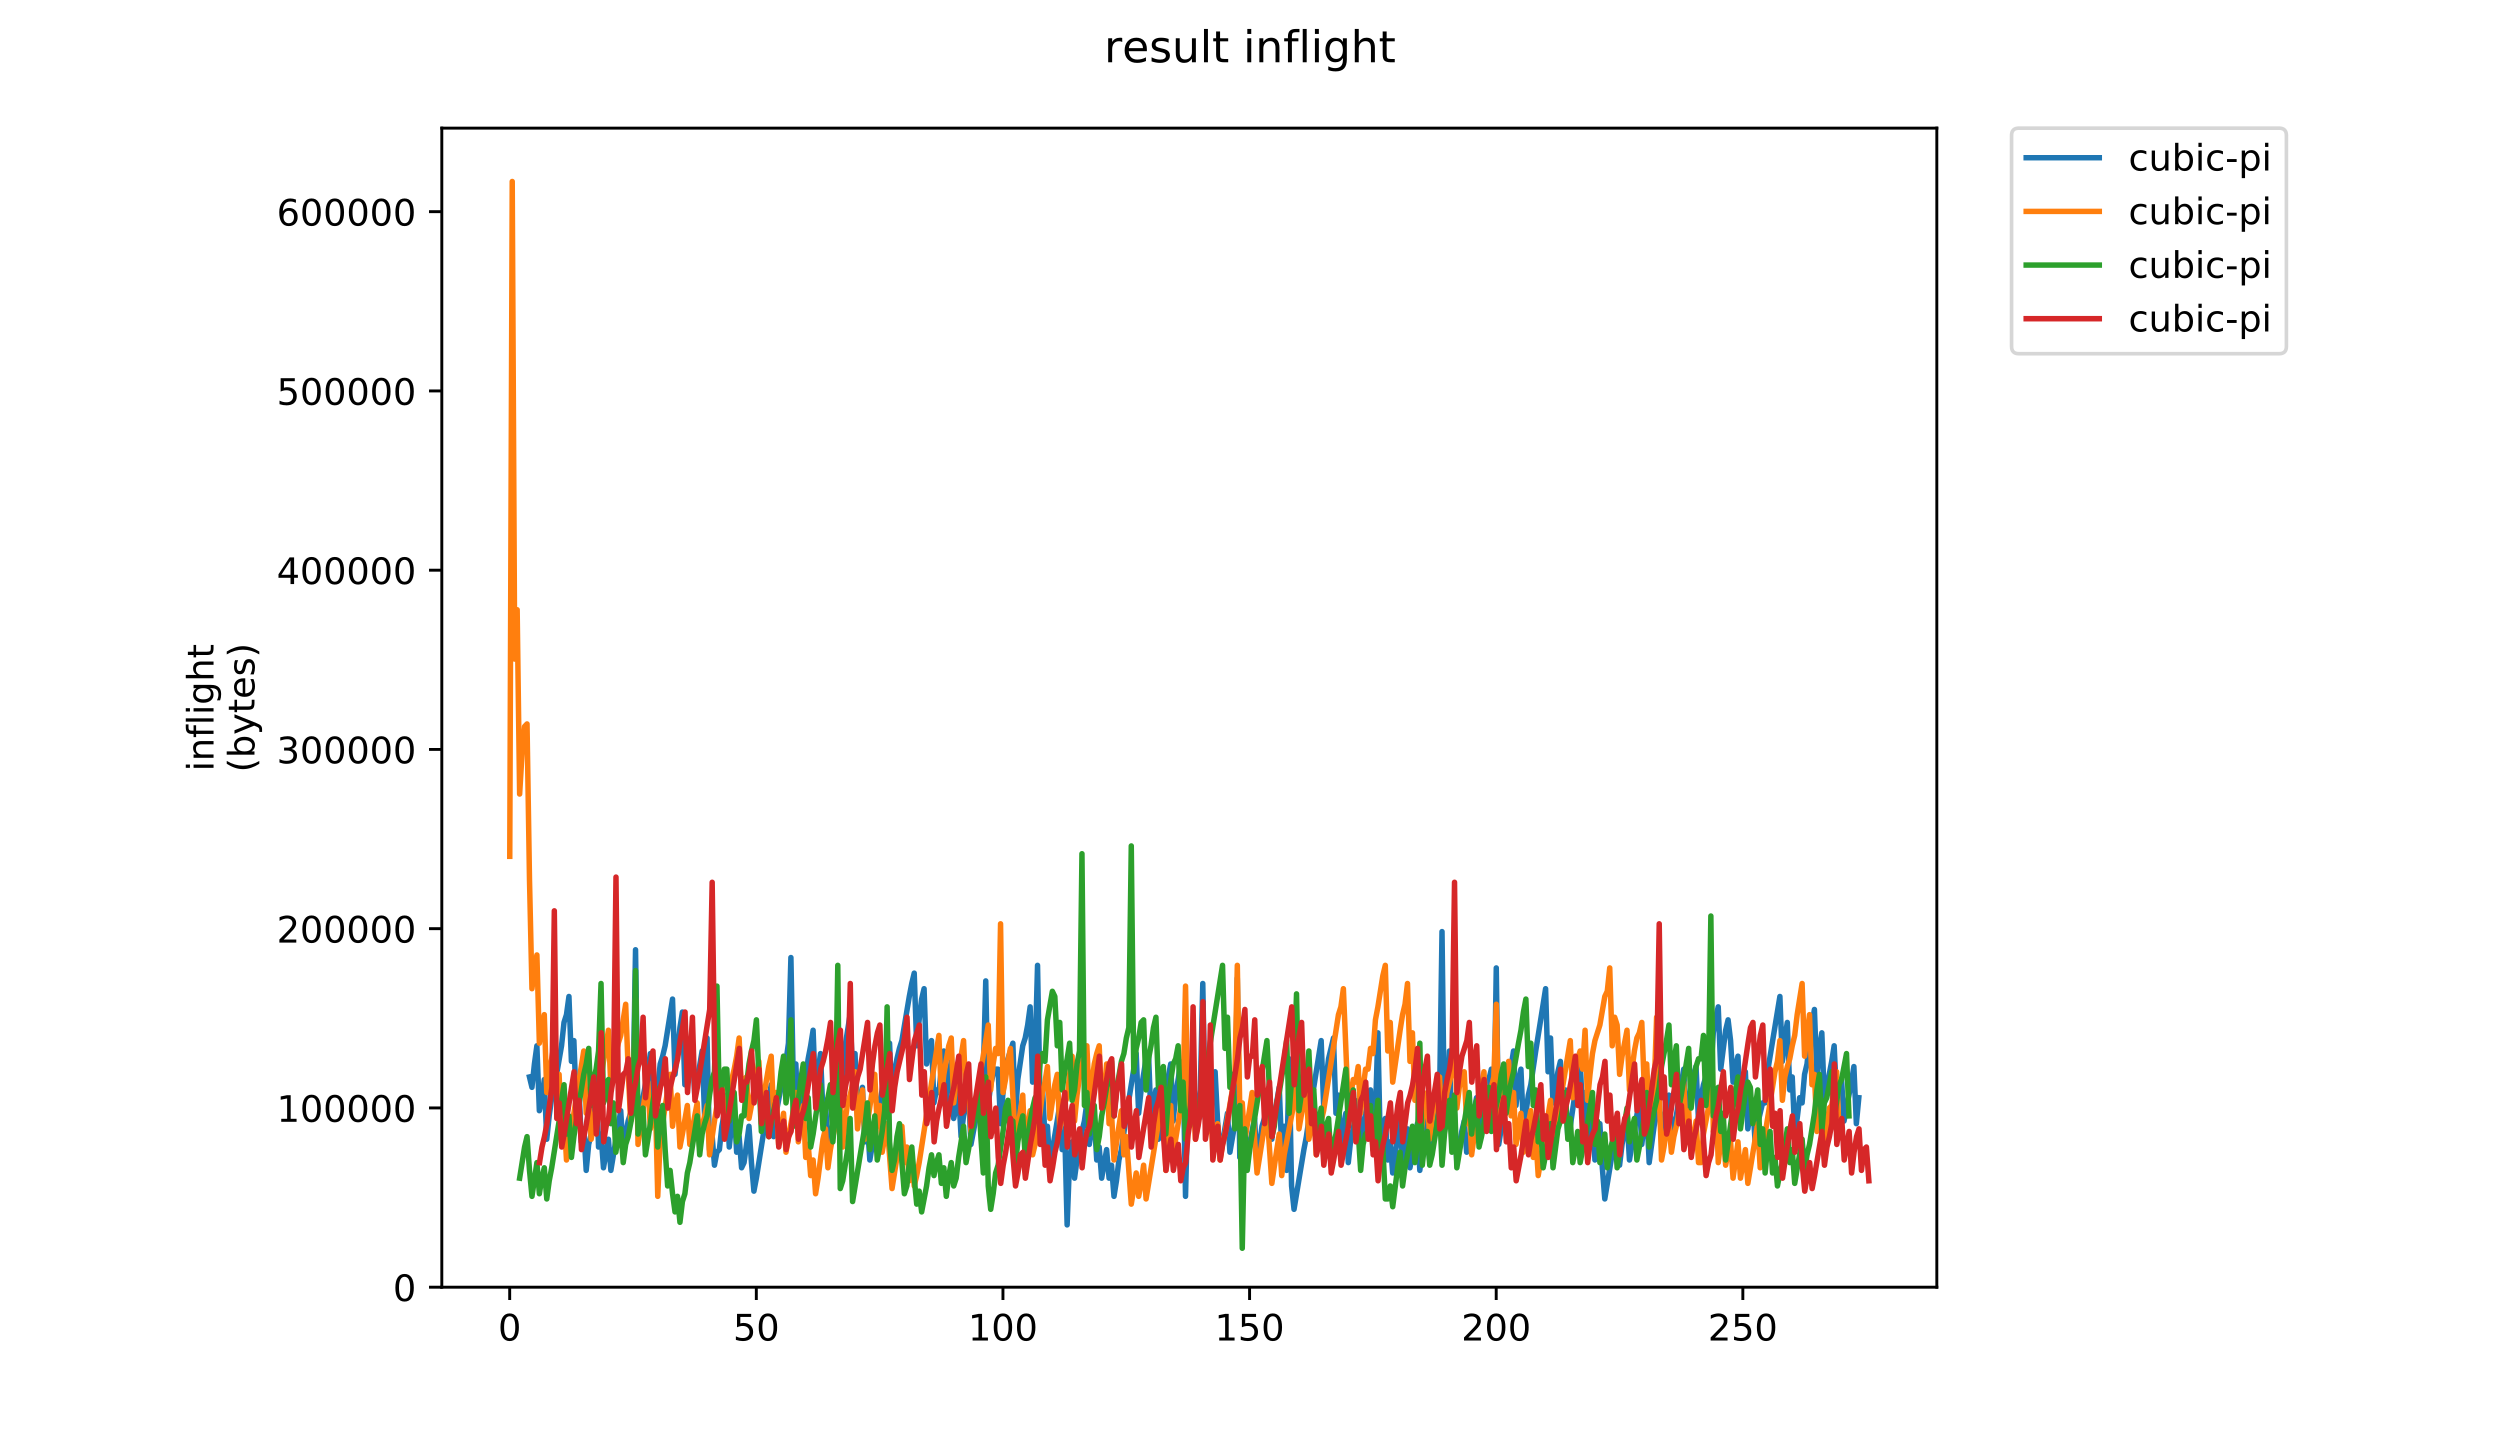 <?xml version="1.0" encoding="utf-8" standalone="no"?>
<!DOCTYPE svg PUBLIC "-//W3C//DTD SVG 1.1//EN"
  "http://www.w3.org/Graphics/SVG/1.1/DTD/svg11.dtd">
<!-- Created with matplotlib (https://matplotlib.org/) -->
<svg height="396pt" version="1.1" viewBox="0 0 684 396" width="684pt" xmlns="http://www.w3.org/2000/svg" xmlns:xlink="http://www.w3.org/1999/xlink">
 <defs>
  <style type="text/css">
*{stroke-linecap:butt;stroke-linejoin:round;}
  </style>
 </defs>
 <g id="figure_1">
  <g id="patch_1">
   <path d="M 0 396 
L 684 396 
L 684 0 
L 0 0 
z
" style="fill:#ffffff;"/>
  </g>
  <g id="axes_1">
   <g id="patch_2">
    <path d="M 120.879 352.174 
L 529.913 352.174 
L 529.913 35.062 
L 120.879 35.062 
z
" style="fill:#ffffff;"/>
   </g>
   <g id="matplotlib.axis_1">
    <g id="xtick_1">
     <g id="line2d_1">
      <defs>
       <path d="M 0 0 
L 0 3.5 
" id="m0c45001ffa" style="stroke:#000000;stroke-width:0.8;"/>
      </defs>
      <g>
       <use style="stroke:#000000;stroke-width:0.8;" x="139.451" xlink:href="#m0c45001ffa" y="352.174"/>
      </g>
     </g>
     <g id="text_1">
      <!-- 0 -->
      <defs>
       <path d="M 31.781 66.406 
Q 24.172 66.406 20.328 58.906 
Q 16.5 51.422 16.5 36.375 
Q 16.5 21.391 20.328 13.891 
Q 24.172 6.391 31.781 6.391 
Q 39.453 6.391 43.281 13.891 
Q 47.125 21.391 47.125 36.375 
Q 47.125 51.422 43.281 58.906 
Q 39.453 66.406 31.781 66.406 
z
M 31.781 74.219 
Q 44.047 74.219 50.516 64.516 
Q 56.984 54.828 56.984 36.375 
Q 56.984 17.969 50.516 8.266 
Q 44.047 -1.422 31.781 -1.422 
Q 19.531 -1.422 13.062 8.266 
Q 6.594 17.969 6.594 36.375 
Q 6.594 54.828 13.062 64.516 
Q 19.531 74.219 31.781 74.219 
z
" id="DejaVuSans-48"/>
      </defs>
      <g transform="translate(136.27 366.773)scale(0.1 -0.1)">
       <use xlink:href="#DejaVuSans-48"/>
      </g>
     </g>
    </g>
    <g id="xtick_2">
     <g id="line2d_2">
      <g>
       <use style="stroke:#000000;stroke-width:0.8;" x="206.929" xlink:href="#m0c45001ffa" y="352.174"/>
      </g>
     </g>
     <g id="text_2">
      <!-- 50 -->
      <defs>
       <path d="M 10.797 72.906 
L 49.516 72.906 
L 49.516 64.594 
L 19.828 64.594 
L 19.828 46.734 
Q 21.969 47.469 24.109 47.828 
Q 26.266 48.188 28.422 48.188 
Q 40.625 48.188 47.75 41.5 
Q 54.891 34.812 54.891 23.391 
Q 54.891 11.625 47.562 5.094 
Q 40.234 -1.422 26.906 -1.422 
Q 22.312 -1.422 17.547 -0.641 
Q 12.797 0.141 7.719 1.703 
L 7.719 11.625 
Q 12.109 9.234 16.797 8.062 
Q 21.484 6.891 26.703 6.891 
Q 35.156 6.891 40.078 11.328 
Q 45.016 15.766 45.016 23.391 
Q 45.016 31 40.078 35.438 
Q 35.156 39.891 26.703 39.891 
Q 22.75 39.891 18.812 39.016 
Q 14.891 38.141 10.797 36.281 
z
" id="DejaVuSans-53"/>
      </defs>
      <g transform="translate(200.566 366.773)scale(0.1 -0.1)">
       <use xlink:href="#DejaVuSans-53"/>
       <use x="63.623" xlink:href="#DejaVuSans-48"/>
      </g>
     </g>
    </g>
    <g id="xtick_3">
     <g id="line2d_3">
      <g>
       <use style="stroke:#000000;stroke-width:0.8;" x="274.407" xlink:href="#m0c45001ffa" y="352.174"/>
      </g>
     </g>
     <g id="text_3">
      <!-- 100 -->
      <defs>
       <path d="M 12.406 8.297 
L 28.516 8.297 
L 28.516 63.922 
L 10.984 60.406 
L 10.984 69.391 
L 28.422 72.906 
L 38.281 72.906 
L 38.281 8.297 
L 54.391 8.297 
L 54.391 0 
L 12.406 0 
z
" id="DejaVuSans-49"/>
      </defs>
      <g transform="translate(264.863 366.773)scale(0.1 -0.1)">
       <use xlink:href="#DejaVuSans-49"/>
       <use x="63.623" xlink:href="#DejaVuSans-48"/>
       <use x="127.246" xlink:href="#DejaVuSans-48"/>
      </g>
     </g>
    </g>
    <g id="xtick_4">
     <g id="line2d_4">
      <g>
       <use style="stroke:#000000;stroke-width:0.8;" x="341.885" xlink:href="#m0c45001ffa" y="352.174"/>
      </g>
     </g>
     <g id="text_4">
      <!-- 150 -->
      <g transform="translate(332.341 366.773)scale(0.1 -0.1)">
       <use xlink:href="#DejaVuSans-49"/>
       <use x="63.623" xlink:href="#DejaVuSans-53"/>
       <use x="127.246" xlink:href="#DejaVuSans-48"/>
      </g>
     </g>
    </g>
    <g id="xtick_5">
     <g id="line2d_5">
      <g>
       <use style="stroke:#000000;stroke-width:0.8;" x="409.363" xlink:href="#m0c45001ffa" y="352.174"/>
      </g>
     </g>
     <g id="text_5">
      <!-- 200 -->
      <defs>
       <path d="M 19.188 8.297 
L 53.609 8.297 
L 53.609 0 
L 7.328 0 
L 7.328 8.297 
Q 12.938 14.109 22.625 23.891 
Q 32.328 33.688 34.812 36.531 
Q 39.547 41.844 41.422 45.531 
Q 43.312 49.219 43.312 52.781 
Q 43.312 58.594 39.234 62.25 
Q 35.156 65.922 28.609 65.922 
Q 23.969 65.922 18.812 64.312 
Q 13.672 62.703 7.812 59.422 
L 7.812 69.391 
Q 13.766 71.781 18.938 73 
Q 24.125 74.219 28.422 74.219 
Q 39.75 74.219 46.484 68.547 
Q 53.219 62.891 53.219 53.422 
Q 53.219 48.922 51.531 44.891 
Q 49.859 40.875 45.406 35.406 
Q 44.188 33.984 37.641 27.219 
Q 31.109 20.453 19.188 8.297 
z
" id="DejaVuSans-50"/>
      </defs>
      <g transform="translate(399.819 366.773)scale(0.1 -0.1)">
       <use xlink:href="#DejaVuSans-50"/>
       <use x="63.623" xlink:href="#DejaVuSans-48"/>
       <use x="127.246" xlink:href="#DejaVuSans-48"/>
      </g>
     </g>
    </g>
    <g id="xtick_6">
     <g id="line2d_6">
      <g>
       <use style="stroke:#000000;stroke-width:0.8;" x="476.841" xlink:href="#m0c45001ffa" y="352.174"/>
      </g>
     </g>
     <g id="text_6">
      <!-- 250 -->
      <g transform="translate(467.297 366.773)scale(0.1 -0.1)">
       <use xlink:href="#DejaVuSans-50"/>
       <use x="63.623" xlink:href="#DejaVuSans-53"/>
       <use x="127.246" xlink:href="#DejaVuSans-48"/>
      </g>
     </g>
    </g>
   </g>
   <g id="matplotlib.axis_2">
    <g id="ytick_1">
     <g id="line2d_7">
      <defs>
       <path d="M 0 0 
L -3.5 0 
" id="m9424a1db78" style="stroke:#000000;stroke-width:0.8;"/>
      </defs>
      <g>
       <use style="stroke:#000000;stroke-width:0.8;" x="120.879" xlink:href="#m9424a1db78" y="352.174"/>
      </g>
     </g>
     <g id="text_7">
      <!-- 0 -->
      <g transform="translate(107.516 355.973)scale(0.1 -0.1)">
       <use xlink:href="#DejaVuSans-48"/>
      </g>
     </g>
    </g>
    <g id="ytick_2">
     <g id="line2d_8">
      <g>
       <use style="stroke:#000000;stroke-width:0.8;" x="120.879" xlink:href="#m9424a1db78" y="303.132"/>
      </g>
     </g>
     <g id="text_8">
      <!-- 100000 -->
      <g transform="translate(75.704 306.931)scale(0.1 -0.1)">
       <use xlink:href="#DejaVuSans-49"/>
       <use x="63.623" xlink:href="#DejaVuSans-48"/>
       <use x="127.246" xlink:href="#DejaVuSans-48"/>
       <use x="190.869" xlink:href="#DejaVuSans-48"/>
       <use x="254.492" xlink:href="#DejaVuSans-48"/>
       <use x="318.115" xlink:href="#DejaVuSans-48"/>
      </g>
     </g>
    </g>
    <g id="ytick_3">
     <g id="line2d_9">
      <g>
       <use style="stroke:#000000;stroke-width:0.8;" x="120.879" xlink:href="#m9424a1db78" y="254.089"/>
      </g>
     </g>
     <g id="text_9">
      <!-- 200000 -->
      <g transform="translate(75.704 257.888)scale(0.1 -0.1)">
       <use xlink:href="#DejaVuSans-50"/>
       <use x="63.623" xlink:href="#DejaVuSans-48"/>
       <use x="127.246" xlink:href="#DejaVuSans-48"/>
       <use x="190.869" xlink:href="#DejaVuSans-48"/>
       <use x="254.492" xlink:href="#DejaVuSans-48"/>
       <use x="318.115" xlink:href="#DejaVuSans-48"/>
      </g>
     </g>
    </g>
    <g id="ytick_4">
     <g id="line2d_10">
      <g>
       <use style="stroke:#000000;stroke-width:0.8;" x="120.879" xlink:href="#m9424a1db78" y="205.046"/>
      </g>
     </g>
     <g id="text_10">
      <!-- 300000 -->
      <defs>
       <path d="M 40.578 39.312 
Q 47.656 37.797 51.625 33 
Q 55.609 28.219 55.609 21.188 
Q 55.609 10.406 48.188 4.484 
Q 40.766 -1.422 27.094 -1.422 
Q 22.516 -1.422 17.656 -0.516 
Q 12.797 0.391 7.625 2.203 
L 7.625 11.719 
Q 11.719 9.328 16.594 8.109 
Q 21.484 6.891 26.812 6.891 
Q 36.078 6.891 40.938 10.547 
Q 45.797 14.203 45.797 21.188 
Q 45.797 27.641 41.281 31.266 
Q 36.766 34.906 28.719 34.906 
L 20.219 34.906 
L 20.219 43.016 
L 29.109 43.016 
Q 36.375 43.016 40.234 45.922 
Q 44.094 48.828 44.094 54.297 
Q 44.094 59.906 40.109 62.906 
Q 36.141 65.922 28.719 65.922 
Q 24.656 65.922 20.016 65.031 
Q 15.375 64.156 9.812 62.312 
L 9.812 71.094 
Q 15.438 72.656 20.344 73.438 
Q 25.25 74.219 29.594 74.219 
Q 40.828 74.219 47.359 69.109 
Q 53.906 64.016 53.906 55.328 
Q 53.906 49.266 50.438 45.094 
Q 46.969 40.922 40.578 39.312 
z
" id="DejaVuSans-51"/>
      </defs>
      <g transform="translate(75.704 208.846)scale(0.1 -0.1)">
       <use xlink:href="#DejaVuSans-51"/>
       <use x="63.623" xlink:href="#DejaVuSans-48"/>
       <use x="127.246" xlink:href="#DejaVuSans-48"/>
       <use x="190.869" xlink:href="#DejaVuSans-48"/>
       <use x="254.492" xlink:href="#DejaVuSans-48"/>
       <use x="318.115" xlink:href="#DejaVuSans-48"/>
      </g>
     </g>
    </g>
    <g id="ytick_5">
     <g id="line2d_11">
      <g>
       <use style="stroke:#000000;stroke-width:0.8;" x="120.879" xlink:href="#m9424a1db78" y="156.004"/>
      </g>
     </g>
     <g id="text_11">
      <!-- 400000 -->
      <defs>
       <path d="M 37.797 64.312 
L 12.891 25.391 
L 37.797 25.391 
z
M 35.203 72.906 
L 47.609 72.906 
L 47.609 25.391 
L 58.016 25.391 
L 58.016 17.188 
L 47.609 17.188 
L 47.609 0 
L 37.797 0 
L 37.797 17.188 
L 4.891 17.188 
L 4.891 26.703 
z
" id="DejaVuSans-52"/>
      </defs>
      <g transform="translate(75.704 159.803)scale(0.1 -0.1)">
       <use xlink:href="#DejaVuSans-52"/>
       <use x="63.623" xlink:href="#DejaVuSans-48"/>
       <use x="127.246" xlink:href="#DejaVuSans-48"/>
       <use x="190.869" xlink:href="#DejaVuSans-48"/>
       <use x="254.492" xlink:href="#DejaVuSans-48"/>
       <use x="318.115" xlink:href="#DejaVuSans-48"/>
      </g>
     </g>
    </g>
    <g id="ytick_6">
     <g id="line2d_12">
      <g>
       <use style="stroke:#000000;stroke-width:0.8;" x="120.879" xlink:href="#m9424a1db78" y="106.961"/>
      </g>
     </g>
     <g id="text_12">
      <!-- 500000 -->
      <g transform="translate(75.704 110.76)scale(0.1 -0.1)">
       <use xlink:href="#DejaVuSans-53"/>
       <use x="63.623" xlink:href="#DejaVuSans-48"/>
       <use x="127.246" xlink:href="#DejaVuSans-48"/>
       <use x="190.869" xlink:href="#DejaVuSans-48"/>
       <use x="254.492" xlink:href="#DejaVuSans-48"/>
       <use x="318.115" xlink:href="#DejaVuSans-48"/>
      </g>
     </g>
    </g>
    <g id="ytick_7">
     <g id="line2d_13">
      <g>
       <use style="stroke:#000000;stroke-width:0.8;" x="120.879" xlink:href="#m9424a1db78" y="57.919"/>
      </g>
     </g>
     <g id="text_13">
      <!-- 600000 -->
      <defs>
       <path d="M 33.016 40.375 
Q 26.375 40.375 22.484 35.828 
Q 18.609 31.297 18.609 23.391 
Q 18.609 15.531 22.484 10.953 
Q 26.375 6.391 33.016 6.391 
Q 39.656 6.391 43.531 10.953 
Q 47.406 15.531 47.406 23.391 
Q 47.406 31.297 43.531 35.828 
Q 39.656 40.375 33.016 40.375 
z
M 52.594 71.297 
L 52.594 62.312 
Q 48.875 64.062 45.094 64.984 
Q 41.312 65.922 37.594 65.922 
Q 27.828 65.922 22.672 59.328 
Q 17.531 52.734 16.797 39.406 
Q 19.672 43.656 24.016 45.922 
Q 28.375 48.188 33.594 48.188 
Q 44.578 48.188 50.953 41.516 
Q 57.328 34.859 57.328 23.391 
Q 57.328 12.156 50.688 5.359 
Q 44.047 -1.422 33.016 -1.422 
Q 20.359 -1.422 13.672 8.266 
Q 6.984 17.969 6.984 36.375 
Q 6.984 53.656 15.188 63.938 
Q 23.391 74.219 37.203 74.219 
Q 40.922 74.219 44.703 73.484 
Q 48.484 72.75 52.594 71.297 
z
" id="DejaVuSans-54"/>
      </defs>
      <g transform="translate(75.704 61.718)scale(0.1 -0.1)">
       <use xlink:href="#DejaVuSans-54"/>
       <use x="63.623" xlink:href="#DejaVuSans-48"/>
       <use x="127.246" xlink:href="#DejaVuSans-48"/>
       <use x="190.869" xlink:href="#DejaVuSans-48"/>
       <use x="254.492" xlink:href="#DejaVuSans-48"/>
       <use x="318.115" xlink:href="#DejaVuSans-48"/>
      </g>
     </g>
    </g>
    <g id="text_14">
     <!-- inflight -->
     <defs>
      <path d="M 9.422 54.688 
L 18.406 54.688 
L 18.406 0 
L 9.422 0 
z
M 9.422 75.984 
L 18.406 75.984 
L 18.406 64.594 
L 9.422 64.594 
z
" id="DejaVuSans-105"/>
      <path d="M 54.891 33.016 
L 54.891 0 
L 45.906 0 
L 45.906 32.719 
Q 45.906 40.484 42.875 44.328 
Q 39.844 48.188 33.797 48.188 
Q 26.516 48.188 22.312 43.547 
Q 18.109 38.922 18.109 30.906 
L 18.109 0 
L 9.078 0 
L 9.078 54.688 
L 18.109 54.688 
L 18.109 46.188 
Q 21.344 51.125 25.703 53.562 
Q 30.078 56 35.797 56 
Q 45.219 56 50.047 50.172 
Q 54.891 44.344 54.891 33.016 
z
" id="DejaVuSans-110"/>
      <path d="M 37.109 75.984 
L 37.109 68.5 
L 28.516 68.5 
Q 23.688 68.5 21.797 66.547 
Q 19.922 64.594 19.922 59.516 
L 19.922 54.688 
L 34.719 54.688 
L 34.719 47.703 
L 19.922 47.703 
L 19.922 0 
L 10.891 0 
L 10.891 47.703 
L 2.297 47.703 
L 2.297 54.688 
L 10.891 54.688 
L 10.891 58.5 
Q 10.891 67.625 15.141 71.797 
Q 19.391 75.984 28.609 75.984 
z
" id="DejaVuSans-102"/>
      <path d="M 9.422 75.984 
L 18.406 75.984 
L 18.406 0 
L 9.422 0 
z
" id="DejaVuSans-108"/>
      <path d="M 45.406 27.984 
Q 45.406 37.75 41.375 43.109 
Q 37.359 48.484 30.078 48.484 
Q 22.859 48.484 18.828 43.109 
Q 14.797 37.75 14.797 27.984 
Q 14.797 18.266 18.828 12.891 
Q 22.859 7.516 30.078 7.516 
Q 37.359 7.516 41.375 12.891 
Q 45.406 18.266 45.406 27.984 
z
M 54.391 6.781 
Q 54.391 -7.172 48.188 -13.984 
Q 42 -20.797 29.203 -20.797 
Q 24.469 -20.797 20.266 -20.094 
Q 16.062 -19.391 12.109 -17.922 
L 12.109 -9.188 
Q 16.062 -11.328 19.922 -12.344 
Q 23.781 -13.375 27.781 -13.375 
Q 36.625 -13.375 41.016 -8.766 
Q 45.406 -4.156 45.406 5.172 
L 45.406 9.625 
Q 42.625 4.781 38.281 2.391 
Q 33.938 0 27.875 0 
Q 17.828 0 11.672 7.656 
Q 5.516 15.328 5.516 27.984 
Q 5.516 40.672 11.672 48.328 
Q 17.828 56 27.875 56 
Q 33.938 56 38.281 53.609 
Q 42.625 51.219 45.406 46.391 
L 45.406 54.688 
L 54.391 54.688 
z
" id="DejaVuSans-103"/>
      <path d="M 54.891 33.016 
L 54.891 0 
L 45.906 0 
L 45.906 32.719 
Q 45.906 40.484 42.875 44.328 
Q 39.844 48.188 33.797 48.188 
Q 26.516 48.188 22.312 43.547 
Q 18.109 38.922 18.109 30.906 
L 18.109 0 
L 9.078 0 
L 9.078 75.984 
L 18.109 75.984 
L 18.109 46.188 
Q 21.344 51.125 25.703 53.562 
Q 30.078 56 35.797 56 
Q 45.219 56 50.047 50.172 
Q 54.891 44.344 54.891 33.016 
z
" id="DejaVuSans-104"/>
      <path d="M 18.312 70.219 
L 18.312 54.688 
L 36.812 54.688 
L 36.812 47.703 
L 18.312 47.703 
L 18.312 18.016 
Q 18.312 11.328 20.141 9.422 
Q 21.969 7.516 27.594 7.516 
L 36.812 7.516 
L 36.812 0 
L 27.594 0 
Q 17.188 0 13.234 3.875 
Q 9.281 7.766 9.281 18.016 
L 9.281 47.703 
L 2.688 47.703 
L 2.688 54.688 
L 9.281 54.688 
L 9.281 70.219 
z
" id="DejaVuSans-116"/>
     </defs>
     <g transform="translate(58.426 211.018)rotate(-90)scale(0.1 -0.1)">
      <use xlink:href="#DejaVuSans-105"/>
      <use x="27.783" xlink:href="#DejaVuSans-110"/>
      <use x="91.162" xlink:href="#DejaVuSans-102"/>
      <use x="126.367" xlink:href="#DejaVuSans-108"/>
      <use x="154.15" xlink:href="#DejaVuSans-105"/>
      <use x="181.934" xlink:href="#DejaVuSans-103"/>
      <use x="245.41" xlink:href="#DejaVuSans-104"/>
      <use x="308.789" xlink:href="#DejaVuSans-116"/>
     </g>
     <!-- (bytes) -->
     <defs>
      <path d="M 31 75.875 
Q 24.469 64.656 21.281 53.656 
Q 18.109 42.672 18.109 31.391 
Q 18.109 20.125 21.312 9.062 
Q 24.516 -2 31 -13.188 
L 23.188 -13.188 
Q 15.875 -1.703 12.234 9.375 
Q 8.594 20.453 8.594 31.391 
Q 8.594 42.281 12.203 53.312 
Q 15.828 64.359 23.188 75.875 
z
" id="DejaVuSans-40"/>
      <path d="M 48.688 27.297 
Q 48.688 37.203 44.609 42.844 
Q 40.531 48.484 33.406 48.484 
Q 26.266 48.484 22.188 42.844 
Q 18.109 37.203 18.109 27.297 
Q 18.109 17.391 22.188 11.75 
Q 26.266 6.109 33.406 6.109 
Q 40.531 6.109 44.609 11.75 
Q 48.688 17.391 48.688 27.297 
z
M 18.109 46.391 
Q 20.953 51.266 25.266 53.625 
Q 29.594 56 35.594 56 
Q 45.562 56 51.781 48.094 
Q 58.016 40.188 58.016 27.297 
Q 58.016 14.406 51.781 6.484 
Q 45.562 -1.422 35.594 -1.422 
Q 29.594 -1.422 25.266 0.953 
Q 20.953 3.328 18.109 8.203 
L 18.109 0 
L 9.078 0 
L 9.078 75.984 
L 18.109 75.984 
z
" id="DejaVuSans-98"/>
      <path d="M 32.172 -5.078 
Q 28.375 -14.844 24.75 -17.812 
Q 21.141 -20.797 15.094 -20.797 
L 7.906 -20.797 
L 7.906 -13.281 
L 13.188 -13.281 
Q 16.891 -13.281 18.938 -11.516 
Q 21 -9.766 23.484 -3.219 
L 25.094 0.875 
L 2.984 54.688 
L 12.5 54.688 
L 29.594 11.922 
L 46.688 54.688 
L 56.203 54.688 
z
" id="DejaVuSans-121"/>
      <path d="M 56.203 29.594 
L 56.203 25.203 
L 14.891 25.203 
Q 15.484 15.922 20.484 11.062 
Q 25.484 6.203 34.422 6.203 
Q 39.594 6.203 44.453 7.469 
Q 49.312 8.734 54.109 11.281 
L 54.109 2.781 
Q 49.266 0.734 44.188 -0.344 
Q 39.109 -1.422 33.891 -1.422 
Q 20.797 -1.422 13.156 6.188 
Q 5.516 13.812 5.516 26.812 
Q 5.516 40.234 12.766 48.109 
Q 20.016 56 32.328 56 
Q 43.359 56 49.781 48.891 
Q 56.203 41.797 56.203 29.594 
z
M 47.219 32.234 
Q 47.125 39.594 43.094 43.984 
Q 39.062 48.391 32.422 48.391 
Q 24.906 48.391 20.391 44.141 
Q 15.875 39.891 15.188 32.172 
z
" id="DejaVuSans-101"/>
      <path d="M 44.281 53.078 
L 44.281 44.578 
Q 40.484 46.531 36.375 47.5 
Q 32.281 48.484 27.875 48.484 
Q 21.188 48.484 17.844 46.438 
Q 14.5 44.391 14.5 40.281 
Q 14.5 37.156 16.891 35.375 
Q 19.281 33.594 26.516 31.984 
L 29.594 31.297 
Q 39.156 29.25 43.188 25.516 
Q 47.219 21.781 47.219 15.094 
Q 47.219 7.469 41.188 3.016 
Q 35.156 -1.422 24.609 -1.422 
Q 20.219 -1.422 15.453 -0.562 
Q 10.688 0.297 5.422 2 
L 5.422 11.281 
Q 10.406 8.688 15.234 7.391 
Q 20.062 6.109 24.812 6.109 
Q 31.156 6.109 34.562 8.281 
Q 37.984 10.453 37.984 14.406 
Q 37.984 18.062 35.516 20.016 
Q 33.062 21.969 24.703 23.781 
L 21.578 24.516 
Q 13.234 26.266 9.516 29.906 
Q 5.812 33.547 5.812 39.891 
Q 5.812 47.609 11.281 51.797 
Q 16.75 56 26.812 56 
Q 31.781 56 36.172 55.266 
Q 40.578 54.547 44.281 53.078 
z
" id="DejaVuSans-115"/>
      <path d="M 8.016 75.875 
L 15.828 75.875 
Q 23.141 64.359 26.781 53.312 
Q 30.422 42.281 30.422 31.391 
Q 30.422 20.453 26.781 9.375 
Q 23.141 -1.703 15.828 -13.188 
L 8.016 -13.188 
Q 14.5 -2 17.703 9.062 
Q 20.906 20.125 20.906 31.391 
Q 20.906 42.672 17.703 53.656 
Q 14.5 64.656 8.016 75.875 
z
" id="DejaVuSans-41"/>
     </defs>
     <g transform="translate(69.624 211.295)rotate(-90)scale(0.1 -0.1)">
      <use xlink:href="#DejaVuSans-40"/>
      <use x="39.014" xlink:href="#DejaVuSans-98"/>
      <use x="102.49" xlink:href="#DejaVuSans-121"/>
      <use x="161.67" xlink:href="#DejaVuSans-116"/>
      <use x="200.879" xlink:href="#DejaVuSans-101"/>
      <use x="262.402" xlink:href="#DejaVuSans-115"/>
      <use x="314.502" xlink:href="#DejaVuSans-41"/>
     </g>
    </g>
   </g>
   <g id="line2d_14">
    <path clip-path="url(#p8f25a5dfeb)" d="M 144.865 294.653 
L 145.54 297.494 
L 146.215 291.102 
L 146.89 286.131 
L 147.564 303.885 
L 148.239 301.044 
L 148.914 295.363 
L 149.589 311.696 
L 150.263 305.305 
L 150.938 300.334 
L 151.613 296.783 
L 152.288 293.943 
L 153.637 286.131 
L 154.312 279.74 
L 154.987 277.61 
L 155.662 272.639 
L 156.337 290.392 
L 157.011 284.711 
L 157.686 302.465 
L 158.361 296.783 
L 159.036 312.406 
L 159.71 308.856 
L 160.385 320.218 
L 161.06 313.117 
L 162.41 307.436 
L 163.084 293.233 
L 163.759 313.827 
L 164.434 310.276 
L 165.109 319.508 
L 166.458 311.696 
L 167.133 320.218 
L 169.832 303.885 
L 170.507 315.247 
L 171.182 310.276 
L 171.856 306.725 
L 172.531 304.595 
L 173.206 299.624 
L 173.881 259.856 
L 174.556 307.436 
L 177.255 293.233 
L 177.929 288.262 
L 178.604 303.175 
L 179.279 298.204 
L 179.954 297.494 
L 180.629 291.102 
L 181.303 288.972 
L 181.978 286.131 
L 184.002 273.349 
L 184.677 293.943 
L 186.027 281.16 
L 186.702 276.9 
L 187.376 296.783 
L 188.726 289.682 
L 189.401 285.421 
L 190.075 299.624 
L 192.1 287.552 
L 192.775 305.305 
L 193.449 284.001 
L 194.124 314.537 
L 194.799 310.276 
L 195.474 318.798 
L 196.149 315.247 
L 196.823 314.537 
L 197.498 308.146 
L 198.173 304.595 
L 198.848 299.624 
L 199.522 313.827 
L 200.197 307.436 
L 200.872 303.175 
L 201.547 315.247 
L 202.222 310.986 
L 202.896 319.508 
L 203.571 318.088 
L 204.921 308.146 
L 205.595 318.088 
L 206.27 325.899 
L 206.945 322.348 
L 210.994 296.783 
L 211.668 310.986 
L 212.343 304.595 
L 213.693 297.494 
L 214.368 295.363 
L 215.717 285.421 
L 216.392 261.987 
L 217.067 296.783 
L 217.741 291.102 
L 218.416 307.436 
L 219.091 303.885 
L 221.115 289.682 
L 221.79 286.131 
L 222.465 281.871 
L 223.14 300.334 
L 223.814 293.233 
L 224.489 288.262 
L 225.164 304.595 
L 225.839 301.044 
L 226.514 314.537 
L 227.863 307.436 
L 228.538 301.754 
L 229.213 298.914 
L 229.887 293.943 
L 230.562 295.363 
L 231.237 286.131 
L 232.587 277.61 
L 233.261 293.233 
L 233.936 288.262 
L 234.611 305.305 
L 235.286 301.754 
L 235.96 297.494 
L 236.635 312.406 
L 237.31 307.436 
L 237.985 317.377 
L 240.009 305.305 
L 241.359 298.204 
L 243.383 285.421 
L 244.058 301.754 
L 244.733 293.233 
L 245.407 289.682 
L 246.082 286.842 
L 246.757 284.711 
L 248.781 272.639 
L 249.456 269.088 
L 250.131 266.248 
L 250.806 286.131 
L 251.48 279.03 
L 252.155 273.349 
L 252.83 270.508 
L 253.505 291.102 
L 254.18 286.842 
L 254.854 284.711 
L 255.529 301.754 
L 256.204 298.204 
L 256.879 298.914 
L 257.553 292.523 
L 258.228 287.552 
L 258.903 301.044 
L 259.578 294.653 
L 260.253 290.392 
L 260.927 306.015 
L 261.602 303.175 
L 262.277 298.914 
L 262.952 310.986 
L 263.626 305.305 
L 264.301 301.754 
L 264.976 298.914 
L 265.651 313.117 
L 267 306.015 
L 267.675 301.044 
L 269.025 293.943 
L 269.699 268.378 
L 270.374 302.465 
L 271.049 296.783 
L 271.724 293.943 
L 272.399 292.523 
L 273.073 292.523 
L 273.748 307.436 
L 274.423 298.914 
L 275.098 292.523 
L 275.772 289.682 
L 277.122 285.421 
L 277.797 306.015 
L 278.472 295.363 
L 279.821 286.131 
L 280.496 284.001 
L 281.171 280.45 
L 281.846 275.479 
L 282.52 296.073 
L 283.195 288.972 
L 283.87 264.117 
L 284.545 300.334 
L 285.219 297.494 
L 285.894 310.986 
L 286.569 308.146 
L 287.244 318.798 
L 289.943 302.465 
L 290.618 314.537 
L 291.292 308.856 
L 291.967 335.131 
L 292.642 317.377 
L 293.317 312.406 
L 293.992 322.348 
L 294.666 317.377 
L 295.341 314.537 
L 296.016 309.566 
L 296.691 306.725 
L 297.365 301.754 
L 298.04 313.117 
L 298.715 308.146 
L 299.39 306.015 
L 300.065 317.377 
L 300.739 313.827 
L 301.414 322.348 
L 302.764 314.537 
L 303.438 322.348 
L 304.113 318.798 
L 304.788 327.319 
L 305.463 323.059 
L 306.138 317.377 
L 306.812 314.537 
L 308.162 305.305 
L 310.861 288.262 
L 311.536 304.595 
L 312.211 298.204 
L 313.56 289.682 
L 314.235 288.262 
L 314.91 306.015 
L 316.259 298.204 
L 316.934 311.696 
L 317.609 308.146 
L 318.284 303.175 
L 318.958 304.595 
L 319.633 294.653 
L 320.308 291.102 
L 320.983 306.725 
L 321.658 299.624 
L 323.007 291.102 
L 323.682 290.392 
L 324.357 327.319 
L 325.031 300.334 
L 325.706 296.073 
L 326.381 296.783 
L 327.056 307.436 
L 328.405 298.204 
L 329.08 269.088 
L 329.755 306.015 
L 331.104 298.204 
L 331.779 296.073 
L 332.454 293.233 
L 333.129 306.725 
L 333.804 316.667 
L 335.828 304.595 
L 336.503 315.247 
L 337.852 307.436 
L 338.527 267.668 
L 339.202 316.667 
L 339.877 313.117 
L 340.551 308.146 
L 341.226 317.377 
L 342.576 309.566 
L 343.25 306.015 
L 343.925 318.798 
L 345.275 308.146 
L 345.95 306.015 
L 347.299 297.494 
L 347.974 311.696 
L 348.649 305.305 
L 349.998 297.494 
L 350.673 314.537 
L 351.348 308.146 
L 352.023 320.218 
L 352.697 289.682 
L 353.372 324.479 
L 354.047 330.87 
L 356.746 314.537 
L 357.421 310.986 
L 358.77 301.754 
L 361.469 284.711 
L 362.144 302.465 
L 362.819 295.363 
L 363.494 289.682 
L 364.843 284.001 
L 365.518 304.595 
L 366.193 299.624 
L 366.868 313.117 
L 367.543 309.566 
L 368.217 304.595 
L 368.892 318.088 
L 369.567 311.696 
L 370.242 308.856 
L 370.916 305.305 
L 371.591 301.044 
L 372.266 314.537 
L 372.941 308.146 
L 374.29 301.044 
L 374.965 298.204 
L 375.64 310.276 
L 376.315 304.595 
L 376.989 282.581 
L 377.664 313.827 
L 378.339 310.276 
L 379.014 306.015 
L 379.689 317.377 
L 380.363 312.406 
L 381.038 320.928 
L 383.062 306.015 
L 383.737 318.088 
L 384.412 312.406 
L 385.087 308.856 
L 385.762 319.508 
L 387.111 312.406 
L 387.786 307.436 
L 388.461 320.218 
L 389.81 309.566 
L 390.485 306.015 
L 391.16 317.377 
L 391.835 311.696 
L 392.509 308.146 
L 393.859 300.334 
L 394.534 254.885 
L 395.208 308.146 
L 395.883 303.885 
L 396.558 287.552 
L 397.233 313.117 
L 397.908 304.595 
L 398.582 318.088 
L 399.257 314.537 
L 399.932 309.566 
L 400.607 306.725 
L 401.281 315.247 
L 401.956 311.696 
L 402.631 308.856 
L 403.306 303.885 
L 403.981 300.334 
L 404.655 311.696 
L 406.005 302.465 
L 406.68 299.624 
L 407.355 295.363 
L 408.029 292.523 
L 408.704 307.436 
L 409.379 264.827 
L 410.054 313.117 
L 414.102 287.552 
L 414.777 302.465 
L 415.452 296.073 
L 416.127 292.523 
L 416.801 308.146 
L 417.476 304.595 
L 418.151 299.624 
L 418.826 296.783 
L 420.175 287.552 
L 422.874 270.508 
L 423.549 293.233 
L 424.224 284.001 
L 424.899 301.754 
L 426.248 293.233 
L 426.923 290.392 
L 427.598 303.175 
L 428.273 298.204 
L 428.947 310.986 
L 429.622 308.146 
L 430.972 298.914 
L 432.321 290.392 
L 432.996 303.885 
L 433.671 298.914 
L 434.346 313.117 
L 435.02 309.566 
L 435.695 304.595 
L 436.37 317.377 
L 437.045 310.986 
L 437.72 307.436 
L 438.394 319.508 
L 439.069 328.03 
L 442.443 307.436 
L 443.118 318.798 
L 443.793 313.117 
L 445.142 306.015 
L 445.817 317.377 
L 448.516 301.044 
L 449.191 313.117 
L 449.866 307.436 
L 450.54 303.885 
L 451.215 318.088 
L 453.24 303.175 
L 453.914 301.044 
L 454.589 311.696 
L 455.264 306.015 
L 455.939 303.175 
L 456.613 299.624 
L 457.288 312.406 
L 457.963 307.436 
L 458.638 305.305 
L 460.662 292.523 
L 461.337 307.436 
L 462.686 296.783 
L 463.361 293.943 
L 464.036 291.813 
L 464.711 306.725 
L 465.386 300.334 
L 466.06 296.783 
L 466.735 294.653 
L 467.41 290.392 
L 468.085 293.233 
L 468.759 282.581 
L 469.434 278.32 
L 470.109 275.479 
L 470.784 292.523 
L 472.133 281.871 
L 472.808 279.03 
L 473.483 284.711 
L 474.158 296.073 
L 474.832 291.813 
L 475.507 288.972 
L 476.182 303.885 
L 476.857 297.494 
L 477.532 293.233 
L 478.206 308.856 
L 478.881 304.595 
L 479.556 301.754 
L 480.231 313.117 
L 480.905 307.436 
L 482.255 301.754 
L 482.93 301.754 
L 483.605 293.233 
L 486.978 272.639 
L 487.653 290.392 
L 488.328 284.001 
L 489.003 279.74 
L 489.678 298.204 
L 490.352 294.653 
L 491.027 309.566 
L 491.702 306.015 
L 492.377 300.334 
L 493.052 301.754 
L 493.726 293.943 
L 494.401 291.102 
L 495.076 284.711 
L 496.425 276.19 
L 497.1 294.653 
L 497.775 286.842 
L 498.45 282.581 
L 499.125 300.334 
L 499.799 297.494 
L 501.149 290.392 
L 501.824 286.131 
L 502.498 300.334 
L 503.173 295.363 
L 503.848 295.363 
L 504.523 306.725 
L 506.547 296.073 
L 507.222 291.813 
L 507.897 307.436 
L 508.571 300.334 
L 508.571 300.334 
" style="fill:none;stroke:#1f77b4;stroke-linecap:square;stroke-width:1.5;"/>
   </g>
   <g id="line2d_15">
    <path clip-path="url(#p8f25a5dfeb)" d="M 139.471 234.291 
L 140.146 49.656 
L 140.821 180.321 
L 141.495 166.828 
L 142.17 217.248 
L 142.845 205.886 
L 143.52 198.785 
L 144.195 198.074 
L 144.869 240.683 
L 145.544 270.508 
L 146.219 264.827 
L 146.894 261.277 
L 147.568 285.421 
L 148.918 277.61 
L 149.593 298.914 
L 150.268 293.233 
L 150.942 289.682 
L 151.617 285.421 
L 152.292 299.624 
L 152.967 293.943 
L 153.641 309.566 
L 154.316 305.305 
L 154.991 317.377 
L 159.714 287.552 
L 160.389 304.595 
L 161.064 298.204 
L 161.739 311.696 
L 166.462 281.871 
L 167.137 297.494 
L 167.812 291.813 
L 168.487 288.262 
L 169.161 285.421 
L 169.836 283.291 
L 171.186 274.769 
L 171.86 292.523 
L 172.535 306.725 
L 173.21 303.175 
L 173.885 273.349 
L 174.56 313.117 
L 176.584 298.914 
L 177.259 296.073 
L 177.934 308.856 
L 179.283 299.624 
L 179.958 327.319 
L 180.633 311.696 
L 183.332 293.943 
L 184.007 308.146 
L 184.681 302.465 
L 185.356 299.624 
L 186.031 313.827 
L 186.706 310.276 
L 188.055 302.465 
L 188.73 313.117 
L 190.08 305.305 
L 190.754 301.754 
L 191.429 313.827 
L 192.104 308.146 
L 193.453 302.465 
L 194.128 315.957 
L 195.478 306.725 
L 197.502 293.943 
L 198.177 308.146 
L 198.852 302.465 
L 199.526 298.204 
L 200.876 292.523 
L 201.551 288.972 
L 202.226 284.001 
L 202.9 299.624 
L 203.575 295.363 
L 204.25 294.653 
L 204.925 306.015 
L 205.599 302.465 
L 207.624 290.392 
L 208.299 303.885 
L 210.323 291.813 
L 210.998 288.972 
L 211.672 305.305 
L 212.347 298.914 
L 213.022 313.117 
L 214.372 304.595 
L 215.046 315.247 
L 216.396 307.436 
L 217.071 303.885 
L 217.745 298.914 
L 218.42 312.406 
L 219.095 306.015 
L 219.77 302.465 
L 220.445 316.667 
L 221.119 313.117 
L 221.794 321.638 
L 222.469 317.377 
L 223.144 326.609 
L 223.819 322.348 
L 225.168 311.696 
L 225.843 308.856 
L 226.518 319.508 
L 227.192 314.537 
L 227.867 310.986 
L 228.542 308.146 
L 229.892 299.624 
L 230.566 313.827 
L 231.241 306.725 
L 231.916 301.754 
L 232.591 299.624 
L 233.265 296.783 
L 233.94 293.233 
L 234.615 308.856 
L 235.29 302.465 
L 235.965 298.204 
L 236.639 311.696 
L 239.338 293.943 
L 240.013 308.146 
L 240.688 302.465 
L 241.363 315.247 
L 242.712 307.436 
L 244.062 325.189 
L 246.761 308.146 
L 247.436 318.088 
L 248.111 313.827 
L 248.785 323.059 
L 249.46 315.957 
L 250.135 324.479 
L 250.81 321.638 
L 251.484 318.088 
L 256.883 283.291 
L 257.557 300.334 
L 258.232 293.943 
L 259.582 286.131 
L 260.257 284.001 
L 260.931 301.754 
L 261.606 296.073 
L 262.281 293.233 
L 263.631 284.711 
L 264.305 301.044 
L 264.98 295.363 
L 265.655 309.566 
L 270.378 280.45 
L 271.053 298.204 
L 271.728 291.102 
L 272.403 286.842 
L 273.077 288.262 
L 273.752 252.755 
L 274.427 298.914 
L 275.102 295.363 
L 275.777 290.392 
L 276.451 286.842 
L 277.801 313.117 
L 279.825 299.624 
L 280.5 315.957 
L 281.175 308.146 
L 281.85 303.885 
L 282.524 315.957 
L 283.199 313.117 
L 284.549 304.595 
L 285.223 298.914 
L 285.898 296.073 
L 286.573 291.813 
L 287.248 306.015 
L 288.597 296.783 
L 289.272 293.943 
L 289.947 308.856 
L 290.622 306.015 
L 291.296 301.754 
L 291.971 300.334 
L 292.646 293.943 
L 293.321 288.972 
L 293.996 306.725 
L 294.67 299.624 
L 295.345 294.653 
L 296.02 291.102 
L 296.695 288.262 
L 297.369 286.131 
L 298.044 301.754 
L 299.394 291.102 
L 300.069 288.262 
L 300.743 286.131 
L 301.418 303.175 
L 302.093 298.914 
L 302.768 291.102 
L 303.443 307.436 
L 304.117 304.595 
L 304.792 317.377 
L 306.142 308.146 
L 306.816 303.885 
L 307.491 315.957 
L 308.166 310.986 
L 309.516 329.45 
L 310.865 320.928 
L 311.54 327.319 
L 312.215 323.769 
L 312.889 318.798 
L 313.564 328.03 
L 318.288 298.914 
L 318.962 320.218 
L 319.637 306.725 
L 320.312 302.465 
L 320.987 315.247 
L 321.662 311.696 
L 323.686 298.914 
L 324.361 269.798 
L 325.035 306.725 
L 326.385 297.494 
L 327.06 311.696 
L 327.735 307.436 
L 328.409 301.754 
L 329.084 298.204 
L 329.759 293.233 
L 330.434 309.566 
L 331.108 298.204 
L 331.783 314.537 
L 333.133 307.436 
L 333.808 317.377 
L 334.482 313.117 
L 335.157 310.276 
L 337.181 298.204 
L 337.856 294.653 
L 338.531 264.117 
L 339.206 303.885 
L 339.881 301.754 
L 340.555 312.406 
L 342.58 298.914 
L 343.254 311.696 
L 343.929 320.928 
L 346.628 303.885 
L 347.978 323.769 
L 349.328 314.537 
L 350.002 310.276 
L 350.677 321.638 
L 351.352 315.957 
L 354.051 301.754 
L 354.726 288.262 
L 355.401 308.856 
L 356.75 301.044 
L 357.425 298.204 
L 358.1 311.696 
L 358.774 308.146 
L 359.449 303.885 
L 360.124 315.957 
L 361.474 306.725 
L 362.148 303.885 
L 366.197 277.61 
L 366.872 275.479 
L 367.547 270.508 
L 368.896 303.175 
L 369.571 299.624 
L 370.246 295.363 
L 370.92 296.073 
L 371.595 291.813 
L 372.27 304.595 
L 372.945 297.494 
L 373.62 292.523 
L 374.294 292.523 
L 374.969 286.842 
L 375.644 288.262 
L 376.319 279.03 
L 376.993 275.479 
L 378.343 266.958 
L 379.018 264.117 
L 379.693 287.552 
L 380.367 279.74 
L 381.042 296.073 
L 383.066 281.871 
L 383.741 277.61 
L 384.416 274.769 
L 385.091 269.088 
L 385.766 290.392 
L 386.44 282.581 
L 387.115 301.044 
L 387.79 296.783 
L 388.465 312.406 
L 389.814 302.465 
L 390.489 298.914 
L 391.164 311.696 
L 391.839 306.015 
L 392.513 301.754 
L 393.188 298.914 
L 393.863 294.653 
L 394.538 310.986 
L 395.213 303.885 
L 395.887 298.914 
L 397.237 293.233 
L 397.912 276.9 
L 398.586 303.175 
L 399.261 297.494 
L 399.936 293.943 
L 400.611 293.233 
L 401.286 307.436 
L 401.96 302.465 
L 402.635 315.957 
L 403.31 310.986 
L 403.985 307.436 
L 404.659 301.754 
L 406.009 293.233 
L 406.684 306.725 
L 408.033 297.494 
L 408.708 294.653 
L 409.383 274.769 
L 410.058 308.146 
L 411.407 298.914 
L 412.757 290.392 
L 413.432 305.305 
L 414.106 298.914 
L 414.781 313.117 
L 415.456 309.566 
L 416.131 304.595 
L 416.805 315.247 
L 418.155 307.436 
L 418.83 303.885 
L 419.505 316.667 
L 420.179 310.986 
L 420.854 321.638 
L 424.228 301.044 
L 424.903 315.247 
L 426.252 303.175 
L 426.927 301.044 
L 429.626 284.711 
L 430.301 300.334 
L 431.651 289.682 
L 432.325 287.552 
L 433 292.523 
L 433.675 281.871 
L 434.35 301.044 
L 435.025 293.943 
L 435.699 288.262 
L 436.374 284.711 
L 437.724 280.45 
L 439.073 272.639 
L 439.748 271.219 
L 440.423 264.827 
L 441.098 286.131 
L 441.772 278.32 
L 442.447 280.45 
L 443.122 293.943 
L 443.797 288.972 
L 445.146 281.871 
L 445.821 298.204 
L 447.171 287.552 
L 447.845 284.001 
L 448.52 282.581 
L 449.195 279.74 
L 449.87 297.494 
L 450.544 291.102 
L 451.219 306.725 
L 452.569 298.204 
L 453.244 278.32 
L 454.593 317.377 
L 455.268 313.827 
L 455.943 308.856 
L 456.617 306.725 
L 457.292 315.247 
L 457.967 310.986 
L 458.642 308.146 
L 459.317 304.595 
L 460.666 296.073 
L 461.341 309.566 
L 462.016 303.885 
L 462.69 315.957 
L 464.04 306.725 
L 464.715 318.088 
L 465.39 318.088 
L 466.064 310.276 
L 467.414 303.175 
L 468.089 268.378 
L 468.763 309.566 
L 469.438 298.204 
L 470.113 318.088 
L 470.788 312.406 
L 471.463 309.566 
L 472.137 318.798 
L 472.812 315.247 
L 473.487 312.406 
L 474.162 322.348 
L 475.511 312.406 
L 476.186 322.348 
L 477.536 314.537 
L 478.21 323.769 
L 480.91 307.436 
L 481.584 319.508 
L 482.259 313.117 
L 482.934 310.276 
L 485.633 293.233 
L 486.308 290.392 
L 486.983 284.711 
L 487.657 301.044 
L 488.332 294.653 
L 489.007 291.813 
L 489.682 289.682 
L 490.356 286.131 
L 491.031 283.291 
L 491.706 277.61 
L 493.056 269.088 
L 493.73 288.972 
L 495.08 277.61 
L 495.755 296.783 
L 496.429 293.943 
L 497.104 309.566 
L 497.779 306.015 
L 498.454 301.754 
L 499.129 314.537 
L 500.478 303.175 
L 501.153 302.465 
L 502.502 293.233 
L 503.177 310.276 
L 503.177 310.276 
" style="fill:none;stroke:#ff7f0e;stroke-linecap:square;stroke-width:1.5;"/>
   </g>
   <g id="line2d_16">
    <path clip-path="url(#p8f25a5dfeb)" d="M 142.173 322.348 
L 143.522 313.827 
L 144.197 310.986 
L 144.872 320.218 
L 145.547 327.319 
L 146.896 318.088 
L 147.571 326.609 
L 148.246 322.348 
L 148.921 319.508 
L 149.595 328.03 
L 150.27 323.059 
L 150.945 319.508 
L 152.969 306.725 
L 153.644 301.044 
L 154.319 296.783 
L 154.994 310.276 
L 155.668 305.305 
L 156.343 316.667 
L 157.018 310.986 
L 159.717 293.943 
L 160.392 291.102 
L 161.067 286.842 
L 161.741 302.465 
L 162.416 295.363 
L 163.091 292.523 
L 163.766 287.552 
L 164.441 269.088 
L 165.115 301.754 
L 165.79 299.624 
L 166.465 295.363 
L 167.14 307.436 
L 167.815 301.754 
L 168.489 315.247 
L 169.164 310.986 
L 169.839 308.856 
L 170.514 318.088 
L 171.188 313.117 
L 171.863 310.986 
L 173.213 303.885 
L 173.888 265.537 
L 174.562 310.276 
L 175.237 304.595 
L 175.912 303.175 
L 176.587 315.957 
L 177.936 307.436 
L 178.611 301.754 
L 179.286 297.494 
L 179.961 313.827 
L 180.635 305.305 
L 181.31 302.465 
L 181.985 314.537 
L 182.66 324.479 
L 183.334 320.218 
L 184.009 326.609 
L 184.684 331.58 
L 185.359 327.319 
L 186.034 334.421 
L 186.708 328.74 
L 187.383 326.609 
L 188.058 320.928 
L 188.733 318.088 
L 190.757 305.305 
L 191.432 315.957 
L 192.107 310.276 
L 192.781 307.436 
L 193.456 305.305 
L 194.131 299.624 
L 194.806 295.363 
L 195.48 293.233 
L 196.155 269.798 
L 196.83 302.465 
L 198.18 292.523 
L 198.854 292.523 
L 199.529 306.725 
L 200.204 303.175 
L 200.879 298.914 
L 201.553 312.406 
L 202.228 310.276 
L 202.903 305.305 
L 203.578 305.305 
L 204.253 296.783 
L 204.927 291.102 
L 205.602 287.552 
L 206.277 284.711 
L 206.952 279.03 
L 208.301 309.566 
L 208.976 304.595 
L 209.651 301.044 
L 210.326 310.986 
L 211.675 303.885 
L 212.35 301.044 
L 213.025 299.624 
L 213.7 293.233 
L 214.374 288.972 
L 215.049 301.754 
L 215.724 297.494 
L 216.399 279.03 
L 217.073 308.146 
L 218.423 301.044 
L 219.098 295.363 
L 219.773 291.102 
L 220.447 306.015 
L 221.122 300.334 
L 221.797 313.827 
L 222.472 310.276 
L 223.821 301.044 
L 224.496 296.783 
L 225.171 308.856 
L 225.846 303.885 
L 227.195 296.783 
L 227.87 312.406 
L 228.545 304.595 
L 229.219 264.117 
L 229.894 325.189 
L 230.569 323.059 
L 231.919 314.537 
L 232.593 306.015 
L 233.268 328.74 
L 236.642 308.146 
L 237.317 301.754 
L 237.992 314.537 
L 239.341 305.305 
L 240.016 317.377 
L 240.691 313.827 
L 241.365 309.566 
L 242.04 303.885 
L 242.715 275.479 
L 243.39 312.406 
L 244.065 320.218 
L 244.739 317.377 
L 245.414 310.986 
L 246.089 307.436 
L 246.764 318.088 
L 247.438 326.609 
L 248.113 324.479 
L 248.788 318.088 
L 249.463 313.827 
L 250.138 322.348 
L 250.812 329.45 
L 251.487 325.899 
L 252.162 331.58 
L 253.512 324.479 
L 254.186 319.508 
L 254.861 315.957 
L 255.536 321.638 
L 256.211 318.088 
L 256.885 315.957 
L 257.56 323.769 
L 258.235 319.508 
L 258.91 327.319 
L 259.585 321.638 
L 260.259 318.088 
L 260.934 324.479 
L 261.609 322.348 
L 262.284 316.667 
L 263.633 308.146 
L 264.308 318.088 
L 264.983 314.537 
L 265.658 310.276 
L 266.332 307.436 
L 267.682 298.914 
L 268.357 310.986 
L 269.031 320.928 
L 269.706 294.653 
L 270.381 324.479 
L 271.056 330.87 
L 271.731 326.609 
L 272.405 320.928 
L 273.08 318.798 
L 274.43 309.566 
L 275.104 303.175 
L 275.779 301.044 
L 276.454 310.986 
L 277.129 306.725 
L 277.804 318.798 
L 278.478 312.406 
L 279.153 308.146 
L 279.828 305.305 
L 280.503 316.667 
L 281.852 306.725 
L 282.527 303.175 
L 283.202 300.334 
L 283.877 299.624 
L 284.551 291.102 
L 285.226 288.262 
L 285.901 290.392 
L 286.576 279.03 
L 287.925 271.219 
L 288.6 272.639 
L 289.275 286.131 
L 289.95 279.74 
L 290.624 298.204 
L 291.299 293.233 
L 291.974 289.682 
L 292.649 285.421 
L 293.324 301.044 
L 293.998 298.204 
L 294.673 291.102 
L 295.348 287.552 
L 296.023 233.581 
L 296.697 302.465 
L 297.372 298.914 
L 298.047 310.276 
L 299.397 302.465 
L 300.071 314.537 
L 300.746 310.986 
L 301.421 305.305 
L 302.096 301.754 
L 302.77 297.494 
L 303.445 295.363 
L 304.12 290.392 
L 304.795 305.305 
L 305.47 298.204 
L 306.819 290.392 
L 307.494 288.262 
L 308.169 284.001 
L 308.843 281.16 
L 309.518 231.451 
L 310.193 293.233 
L 310.868 286.842 
L 311.543 284.001 
L 312.217 279.74 
L 312.892 279.03 
L 313.567 298.204 
L 314.242 289.682 
L 314.916 286.131 
L 315.591 281.16 
L 316.266 278.32 
L 316.941 297.494 
L 317.616 293.943 
L 318.29 291.813 
L 318.965 310.276 
L 319.64 300.334 
L 320.989 291.102 
L 321.664 289.682 
L 322.339 286.131 
L 323.014 303.885 
L 323.689 296.073 
L 324.363 311.696 
L 325.713 302.465 
L 326.388 291.813 
L 327.062 308.146 
L 327.737 305.305 
L 329.087 296.073 
L 329.762 293.233 
L 330.436 289.682 
L 334.485 264.117 
L 335.16 286.842 
L 335.835 278.32 
L 336.509 297.494 
L 337.184 293.943 
L 337.859 308.856 
L 338.534 305.305 
L 339.209 302.465 
L 339.883 341.522 
L 340.558 308.856 
L 341.233 320.218 
L 341.908 314.537 
L 346.631 284.711 
L 347.981 310.986 
L 348.655 308.146 
L 349.33 301.754 
L 350.005 298.914 
L 351.355 290.392 
L 352.029 284.711 
L 352.704 304.595 
L 353.379 295.363 
L 354.054 291.813 
L 354.728 271.929 
L 355.403 303.885 
L 356.753 294.653 
L 357.428 296.073 
L 358.102 287.552 
L 358.777 302.465 
L 359.452 298.204 
L 360.127 310.276 
L 360.801 307.436 
L 361.476 303.175 
L 362.151 315.957 
L 362.826 308.146 
L 363.501 306.015 
L 364.175 318.088 
L 364.85 313.117 
L 365.525 310.276 
L 368.224 292.523 
L 368.899 308.146 
L 369.574 301.044 
L 370.248 298.204 
L 370.923 310.986 
L 371.598 309.566 
L 372.273 320.218 
L 372.947 313.117 
L 373.622 310.276 
L 374.297 309.566 
L 374.972 302.465 
L 375.647 314.537 
L 376.996 301.044 
L 377.671 318.088 
L 378.346 313.827 
L 379.021 328.03 
L 379.695 328.03 
L 380.37 324.479 
L 381.045 330.16 
L 382.394 319.508 
L 383.069 315.247 
L 383.744 324.479 
L 384.419 319.508 
L 385.768 312.406 
L 386.443 308.146 
L 387.118 318.088 
L 387.793 313.117 
L 388.467 285.421 
L 389.142 318.798 
L 389.817 312.406 
L 390.492 309.566 
L 391.167 318.798 
L 391.841 315.957 
L 393.866 303.175 
L 394.54 318.798 
L 395.215 310.276 
L 396.565 301.044 
L 397.24 315.247 
L 397.914 299.624 
L 398.589 319.508 
L 401.963 298.914 
L 402.638 310.276 
L 403.313 303.885 
L 403.987 301.044 
L 404.662 313.827 
L 405.337 310.986 
L 406.012 307.436 
L 406.686 301.044 
L 407.361 297.494 
L 408.036 309.566 
L 409.386 302.465 
L 410.06 299.624 
L 410.735 293.943 
L 411.41 291.102 
L 412.085 304.595 
L 412.759 299.624 
L 413.434 296.073 
L 414.109 293.233 
L 415.459 285.421 
L 416.133 281.871 
L 416.808 276.9 
L 417.483 273.349 
L 418.158 291.813 
L 418.833 285.421 
L 419.507 302.465 
L 420.182 298.204 
L 420.857 312.406 
L 421.532 308.856 
L 422.206 319.508 
L 422.881 315.957 
L 424.231 307.436 
L 424.906 319.508 
L 426.255 308.856 
L 426.93 306.725 
L 428.279 298.914 
L 428.954 311.696 
L 429.629 306.015 
L 430.304 318.088 
L 430.979 314.537 
L 431.653 309.566 
L 432.328 318.088 
L 433.003 314.537 
L 433.678 311.696 
L 435.702 298.914 
L 436.377 313.117 
L 437.052 306.725 
L 437.726 318.088 
L 438.401 314.537 
L 439.076 310.276 
L 439.751 319.508 
L 440.425 315.247 
L 441.1 312.406 
L 441.775 308.856 
L 442.45 319.508 
L 443.799 310.276 
L 444.474 307.436 
L 445.149 303.175 
L 445.824 312.406 
L 446.498 308.856 
L 447.173 306.015 
L 447.848 317.377 
L 448.523 313.827 
L 449.872 305.305 
L 450.547 298.914 
L 451.222 313.827 
L 451.897 307.436 
L 452.571 303.885 
L 453.246 301.044 
L 453.921 297.494 
L 454.596 291.813 
L 455.945 284.711 
L 456.62 280.45 
L 457.295 296.783 
L 457.97 290.392 
L 458.645 286.131 
L 459.319 303.175 
L 459.994 299.624 
L 462.018 286.842 
L 462.693 303.175 
L 463.368 296.783 
L 464.043 291.813 
L 464.718 289.682 
L 465.392 289.682 
L 466.067 283.291 
L 466.742 302.465 
L 467.417 293.943 
L 468.091 250.625 
L 468.766 305.305 
L 469.441 301.754 
L 470.116 297.494 
L 470.791 309.566 
L 471.465 304.595 
L 472.14 317.377 
L 474.839 298.204 
L 475.514 294.653 
L 476.189 308.856 
L 477.538 298.914 
L 478.213 296.073 
L 478.888 297.494 
L 479.563 307.436 
L 480.912 298.204 
L 481.587 313.117 
L 482.262 308.856 
L 482.937 320.928 
L 483.611 313.827 
L 484.286 309.566 
L 484.961 320.928 
L 485.636 316.667 
L 486.31 324.479 
L 486.985 320.928 
L 487.66 318.088 
L 489.01 308.856 
L 489.684 318.088 
L 490.359 314.537 
L 491.034 323.769 
L 493.058 311.696 
L 493.733 320.218 
L 494.408 315.957 
L 495.083 313.117 
L 496.432 304.595 
L 497.107 298.204 
L 497.782 293.943 
L 498.456 309.566 
L 499.131 301.754 
L 499.806 300.334 
L 501.156 293.233 
L 501.83 306.015 
L 503.18 296.783 
L 503.855 295.363 
L 505.204 288.262 
L 505.879 305.305 
L 505.879 305.305 
" style="fill:none;stroke:#2ca02c;stroke-linecap:square;stroke-width:1.5;"/>
   </g>
   <g id="line2d_17">
    <path clip-path="url(#p8f25a5dfeb)" d="M 147.614 318.088 
L 148.289 313.827 
L 148.964 310.986 
L 149.639 307.436 
L 150.988 297.494 
L 151.663 249.204 
L 152.338 306.015 
L 153.013 301.754 
L 153.687 313.827 
L 154.362 310.276 
L 157.061 293.233 
L 157.736 307.436 
L 158.411 301.044 
L 159.086 314.537 
L 160.435 307.436 
L 162.459 294.653 
L 163.134 310.276 
L 163.809 303.175 
L 164.484 282.581 
L 165.159 312.406 
L 165.833 308.146 
L 166.508 306.015 
L 167.183 298.914 
L 167.858 294.653 
L 168.532 239.973 
L 169.207 303.885 
L 170.557 293.943 
L 171.232 293.233 
L 171.906 289.682 
L 172.581 304.595 
L 173.256 298.914 
L 173.931 296.073 
L 174.605 291.813 
L 175.28 289.682 
L 175.955 278.32 
L 176.63 300.334 
L 177.305 293.943 
L 177.979 291.102 
L 178.654 287.552 
L 179.329 305.305 
L 180.679 297.494 
L 181.353 295.363 
L 182.028 289.682 
L 182.703 303.175 
L 183.378 297.494 
L 184.052 294.653 
L 184.727 292.523 
L 185.402 289.682 
L 186.077 284.711 
L 186.752 281.16 
L 187.426 276.9 
L 188.101 298.914 
L 188.776 289.682 
L 189.451 278.32 
L 190.125 301.044 
L 190.8 297.494 
L 194.174 276.19 
L 194.849 241.393 
L 195.524 289.682 
L 196.198 305.305 
L 197.548 298.204 
L 198.223 311.696 
L 198.898 308.146 
L 202.271 286.842 
L 202.946 301.044 
L 203.621 296.073 
L 204.296 296.073 
L 204.971 293.233 
L 205.645 287.552 
L 206.32 301.754 
L 207.67 292.523 
L 208.344 307.436 
L 209.694 298.914 
L 210.369 310.986 
L 211.044 306.015 
L 211.718 305.305 
L 212.393 300.334 
L 213.068 313.827 
L 213.743 309.566 
L 214.417 306.725 
L 215.092 314.537 
L 215.767 310.986 
L 216.442 309.566 
L 217.117 303.885 
L 217.791 301.044 
L 218.466 311.696 
L 219.141 306.015 
L 219.816 303.885 
L 220.49 301.044 
L 222.515 288.262 
L 223.19 303.175 
L 224.539 292.523 
L 225.214 290.392 
L 225.889 287.552 
L 226.564 284.001 
L 227.238 279.74 
L 227.913 298.914 
L 228.588 291.102 
L 229.263 285.421 
L 229.937 281.871 
L 230.612 302.465 
L 231.287 297.494 
L 231.962 293.943 
L 232.637 269.088 
L 233.311 303.175 
L 233.986 298.204 
L 234.661 294.653 
L 235.336 292.523 
L 237.36 279.74 
L 238.035 298.204 
L 238.71 291.102 
L 239.384 286.131 
L 240.059 282.581 
L 240.734 280.45 
L 241.409 299.624 
L 242.083 296.073 
L 243.433 288.262 
L 244.108 303.885 
L 244.783 297.494 
L 245.457 293.233 
L 246.807 287.552 
L 247.482 284.001 
L 248.156 278.32 
L 248.831 295.363 
L 250.181 284.711 
L 251.53 280.45 
L 252.205 299.624 
L 252.88 293.233 
L 253.555 307.436 
L 254.229 303.885 
L 254.904 298.914 
L 255.579 312.406 
L 256.254 306.725 
L 256.929 303.175 
L 257.603 300.334 
L 258.278 296.783 
L 258.953 308.146 
L 260.302 300.334 
L 260.977 297.494 
L 262.327 288.972 
L 263.002 304.595 
L 263.676 303.885 
L 264.351 293.943 
L 265.026 291.102 
L 265.701 308.146 
L 268.4 291.102 
L 269.075 304.595 
L 269.749 299.624 
L 270.424 296.073 
L 271.099 310.986 
L 271.774 307.436 
L 272.449 303.175 
L 273.123 316.667 
L 273.798 323.769 
L 274.473 318.798 
L 275.148 315.247 
L 276.497 306.015 
L 277.172 316.667 
L 277.847 324.479 
L 278.522 320.928 
L 279.196 315.957 
L 279.871 315.247 
L 280.546 322.348 
L 281.895 313.117 
L 282.57 309.566 
L 283.245 305.305 
L 283.92 288.972 
L 284.595 313.117 
L 285.269 308.146 
L 285.944 318.798 
L 286.619 313.827 
L 287.294 323.059 
L 287.968 319.508 
L 288.643 315.247 
L 289.318 312.406 
L 290.668 303.175 
L 291.342 298.914 
L 292.017 313.827 
L 292.692 306.015 
L 293.367 302.465 
L 294.041 315.957 
L 295.391 308.856 
L 296.066 319.508 
L 296.741 313.117 
L 297.415 309.566 
L 298.09 308.146 
L 299.44 298.914 
L 300.789 288.972 
L 301.464 303.175 
L 303.488 291.102 
L 304.163 289.682 
L 304.838 305.305 
L 305.513 298.914 
L 306.862 291.102 
L 307.537 308.146 
L 308.212 304.595 
L 308.887 300.334 
L 309.561 313.827 
L 310.236 308.146 
L 310.911 303.885 
L 311.586 316.667 
L 314.285 300.334 
L 314.96 313.827 
L 315.634 307.436 
L 316.309 303.175 
L 316.984 301.044 
L 317.659 297.494 
L 318.334 310.986 
L 319.008 320.218 
L 319.683 315.247 
L 320.358 311.696 
L 321.033 320.218 
L 321.707 315.957 
L 322.382 313.117 
L 323.057 323.059 
L 323.732 319.508 
L 324.407 318.088 
L 325.081 310.276 
L 325.756 306.015 
L 326.431 275.479 
L 327.106 311.696 
L 327.78 308.146 
L 328.455 303.885 
L 329.13 274.059 
L 329.805 311.696 
L 330.48 307.436 
L 331.154 280.45 
L 331.829 317.377 
L 333.179 308.146 
L 333.853 317.377 
L 334.528 313.117 
L 335.203 310.276 
L 335.878 306.725 
L 338.577 289.682 
L 339.252 284.001 
L 339.926 281.16 
L 340.601 276.19 
L 341.276 294.653 
L 341.951 288.972 
L 342.626 288.972 
L 343.3 279.03 
L 343.975 299.624 
L 345.325 291.813 
L 346 307.436 
L 346.674 300.334 
L 347.349 296.073 
L 348.024 310.986 
L 349.373 301.754 
L 353.422 275.479 
L 354.097 296.783 
L 354.772 288.972 
L 355.446 283.291 
L 356.121 279.74 
L 356.796 299.624 
L 357.471 295.363 
L 358.146 292.523 
L 358.82 307.436 
L 359.495 303.885 
L 360.17 315.957 
L 360.845 313.117 
L 361.519 308.146 
L 362.194 318.798 
L 362.869 313.827 
L 363.544 310.276 
L 364.219 320.928 
L 364.893 317.377 
L 366.243 309.566 
L 366.918 318.798 
L 368.942 308.146 
L 370.292 298.914 
L 370.966 312.406 
L 371.641 307.436 
L 372.316 301.044 
L 372.991 299.624 
L 373.665 296.073 
L 374.34 311.696 
L 375.015 305.305 
L 375.69 315.957 
L 376.365 312.406 
L 377.039 323.059 
L 377.714 316.667 
L 378.389 313.117 
L 379.064 310.276 
L 380.413 301.754 
L 381.088 312.406 
L 381.763 308.146 
L 382.438 302.465 
L 383.112 298.914 
L 383.787 312.406 
L 385.137 301.754 
L 385.811 299.624 
L 386.486 296.783 
L 387.161 292.523 
L 387.836 286.842 
L 388.511 306.725 
L 389.185 298.204 
L 389.86 292.523 
L 390.535 288.972 
L 391.21 306.725 
L 393.234 293.943 
L 393.909 308.856 
L 394.584 308.146 
L 395.258 298.914 
L 395.933 295.363 
L 396.608 292.523 
L 397.283 287.552 
L 397.958 241.393 
L 398.632 298.914 
L 399.307 293.233 
L 399.982 288.972 
L 401.331 284.711 
L 402.006 279.74 
L 402.681 296.073 
L 403.356 290.392 
L 404.031 286.131 
L 404.705 305.305 
L 406.055 295.363 
L 406.73 309.566 
L 407.404 303.175 
L 408.079 300.334 
L 408.754 296.783 
L 409.429 314.537 
L 410.778 303.885 
L 411.453 300.334 
L 412.128 312.406 
L 412.803 307.436 
L 413.477 319.508 
L 414.152 313.827 
L 414.827 323.059 
L 416.177 315.957 
L 417.526 306.725 
L 418.201 315.957 
L 418.876 311.696 
L 419.55 308.856 
L 420.225 305.305 
L 421.575 296.783 
L 422.25 311.696 
L 422.924 305.305 
L 423.599 316.667 
L 426.298 299.624 
L 426.973 292.523 
L 427.648 306.725 
L 428.323 303.175 
L 428.997 300.334 
L 430.347 293.233 
L 431.022 288.972 
L 431.697 302.465 
L 432.371 296.783 
L 433.046 312.406 
L 433.721 308.146 
L 434.396 318.088 
L 435.07 312.406 
L 435.745 310.276 
L 436.42 308.856 
L 437.77 296.783 
L 438.444 294.653 
L 439.119 290.392 
L 439.794 306.725 
L 440.469 299.624 
L 441.143 311.696 
L 442.493 304.595 
L 443.168 315.957 
L 443.843 310.276 
L 444.517 306.015 
L 445.192 304.595 
L 446.542 295.363 
L 447.216 291.102 
L 447.891 303.885 
L 448.566 298.914 
L 449.241 295.363 
L 449.916 310.276 
L 450.59 308.146 
L 452.615 292.523 
L 453.289 289.682 
L 453.964 252.755 
L 454.639 300.334 
L 455.314 294.653 
L 455.989 310.276 
L 456.663 307.436 
L 458.688 293.943 
L 459.362 307.436 
L 460.037 302.465 
L 460.712 314.537 
L 461.387 310.986 
L 462.062 306.725 
L 462.736 316.667 
L 463.411 311.696 
L 464.086 308.856 
L 464.761 305.305 
L 465.435 301.044 
L 466.11 312.406 
L 466.785 321.638 
L 467.46 318.088 
L 468.135 315.957 
L 468.809 309.566 
L 469.484 305.305 
L 470.159 302.465 
L 471.509 293.233 
L 472.183 305.305 
L 472.858 301.754 
L 473.533 297.494 
L 474.208 311.696 
L 474.882 306.015 
L 475.557 303.175 
L 476.232 298.204 
L 476.907 294.653 
L 478.256 285.421 
L 478.931 281.16 
L 479.606 279.74 
L 480.281 294.653 
L 481.63 283.291 
L 482.305 280.45 
L 482.98 301.044 
L 483.655 296.073 
L 484.329 292.523 
L 485.004 308.146 
L 485.679 304.595 
L 486.354 316.667 
L 487.028 303.885 
L 487.703 322.348 
L 489.053 313.117 
L 490.402 305.305 
L 491.077 315.247 
L 492.427 307.436 
L 493.101 318.798 
L 493.776 325.899 
L 495.126 318.088 
L 495.801 325.189 
L 496.475 321.638 
L 498.5 309.566 
L 499.174 318.798 
L 499.849 313.827 
L 500.524 310.986 
L 501.199 307.436 
L 501.874 291.102 
L 502.548 313.117 
L 503.223 308.856 
L 503.898 306.015 
L 504.573 317.377 
L 505.922 309.566 
L 506.597 320.928 
L 507.272 315.247 
L 507.947 310.986 
L 508.621 308.856 
L 509.296 320.218 
L 509.971 314.537 
L 510.646 313.827 
L 511.32 323.059 
L 511.32 323.059 
" style="fill:none;stroke:#d62728;stroke-linecap:square;stroke-width:1.5;"/>
   </g>
   <g id="patch_3">
    <path d="M 120.879 352.174 
L 120.879 35.062 
" style="fill:none;stroke:#000000;stroke-linecap:square;stroke-linejoin:miter;stroke-width:0.8;"/>
   </g>
   <g id="patch_4">
    <path d="M 529.913 352.174 
L 529.913 35.062 
" style="fill:none;stroke:#000000;stroke-linecap:square;stroke-linejoin:miter;stroke-width:0.8;"/>
   </g>
   <g id="patch_5">
    <path d="M 120.879 352.174 
L 529.913 352.174 
" style="fill:none;stroke:#000000;stroke-linecap:square;stroke-linejoin:miter;stroke-width:0.8;"/>
   </g>
   <g id="patch_6">
    <path d="M 120.879 35.062 
L 529.913 35.062 
" style="fill:none;stroke:#000000;stroke-linecap:square;stroke-linejoin:miter;stroke-width:0.8;"/>
   </g>
   <g id="legend_1">
    <g id="patch_7">
     <path d="M 552.365 96.775 
L 623.56 96.775 
Q 625.56 96.775 625.56 94.775 
L 625.56 37.062 
Q 625.56 35.062 623.56 35.062 
L 552.365 35.062 
Q 550.365 35.062 550.365 37.062 
L 550.365 94.775 
Q 550.365 96.775 552.365 96.775 
z
" style="fill:#ffffff;opacity:0.8;stroke:#cccccc;stroke-linejoin:miter;"/>
    </g>
    <g id="line2d_18">
     <path d="M 554.365 43.161 
L 574.365 43.161 
" style="fill:none;stroke:#1f77b4;stroke-linecap:square;stroke-width:1.5;"/>
    </g>
    <g id="line2d_19"/>
    <g id="text_15">
     <!-- cubic-pi -->
     <defs>
      <path d="M 48.781 52.594 
L 48.781 44.188 
Q 44.969 46.297 41.141 47.344 
Q 37.312 48.391 33.406 48.391 
Q 24.656 48.391 19.812 42.844 
Q 14.984 37.312 14.984 27.297 
Q 14.984 17.281 19.812 11.734 
Q 24.656 6.203 33.406 6.203 
Q 37.312 6.203 41.141 7.25 
Q 44.969 8.297 48.781 10.406 
L 48.781 2.094 
Q 45.016 0.344 40.984 -0.531 
Q 36.969 -1.422 32.422 -1.422 
Q 20.062 -1.422 12.781 6.344 
Q 5.516 14.109 5.516 27.297 
Q 5.516 40.672 12.859 48.328 
Q 20.219 56 33.016 56 
Q 37.156 56 41.109 55.141 
Q 45.062 54.297 48.781 52.594 
z
" id="DejaVuSans-99"/>
      <path d="M 8.5 21.578 
L 8.5 54.688 
L 17.484 54.688 
L 17.484 21.922 
Q 17.484 14.156 20.5 10.266 
Q 23.531 6.391 29.594 6.391 
Q 36.859 6.391 41.078 11.031 
Q 45.312 15.672 45.312 23.688 
L 45.312 54.688 
L 54.297 54.688 
L 54.297 0 
L 45.312 0 
L 45.312 8.406 
Q 42.047 3.422 37.719 1 
Q 33.406 -1.422 27.688 -1.422 
Q 18.266 -1.422 13.375 4.438 
Q 8.5 10.297 8.5 21.578 
z
M 31.109 56 
z
" id="DejaVuSans-117"/>
      <path d="M 4.891 31.391 
L 31.203 31.391 
L 31.203 23.391 
L 4.891 23.391 
z
" id="DejaVuSans-45"/>
      <path d="M 18.109 8.203 
L 18.109 -20.797 
L 9.078 -20.797 
L 9.078 54.688 
L 18.109 54.688 
L 18.109 46.391 
Q 20.953 51.266 25.266 53.625 
Q 29.594 56 35.594 56 
Q 45.562 56 51.781 48.094 
Q 58.016 40.188 58.016 27.297 
Q 58.016 14.406 51.781 6.484 
Q 45.562 -1.422 35.594 -1.422 
Q 29.594 -1.422 25.266 0.953 
Q 20.953 3.328 18.109 8.203 
z
M 48.688 27.297 
Q 48.688 37.203 44.609 42.844 
Q 40.531 48.484 33.406 48.484 
Q 26.266 48.484 22.188 42.844 
Q 18.109 37.203 18.109 27.297 
Q 18.109 17.391 22.188 11.75 
Q 26.266 6.109 33.406 6.109 
Q 40.531 6.109 44.609 11.75 
Q 48.688 17.391 48.688 27.297 
z
" id="DejaVuSans-112"/>
     </defs>
     <g transform="translate(582.365 46.661)scale(0.1 -0.1)">
      <use xlink:href="#DejaVuSans-99"/>
      <use x="54.98" xlink:href="#DejaVuSans-117"/>
      <use x="118.359" xlink:href="#DejaVuSans-98"/>
      <use x="181.836" xlink:href="#DejaVuSans-105"/>
      <use x="209.619" xlink:href="#DejaVuSans-99"/>
      <use x="264.6" xlink:href="#DejaVuSans-45"/>
      <use x="300.684" xlink:href="#DejaVuSans-112"/>
      <use x="364.16" xlink:href="#DejaVuSans-105"/>
     </g>
    </g>
    <g id="line2d_20">
     <path d="M 554.365 57.839 
L 574.365 57.839 
" style="fill:none;stroke:#ff7f0e;stroke-linecap:square;stroke-width:1.5;"/>
    </g>
    <g id="line2d_21"/>
    <g id="text_16">
     <!-- cubic-pi -->
     <g transform="translate(582.365 61.339)scale(0.1 -0.1)">
      <use xlink:href="#DejaVuSans-99"/>
      <use x="54.98" xlink:href="#DejaVuSans-117"/>
      <use x="118.359" xlink:href="#DejaVuSans-98"/>
      <use x="181.836" xlink:href="#DejaVuSans-105"/>
      <use x="209.619" xlink:href="#DejaVuSans-99"/>
      <use x="264.6" xlink:href="#DejaVuSans-45"/>
      <use x="300.684" xlink:href="#DejaVuSans-112"/>
      <use x="364.16" xlink:href="#DejaVuSans-105"/>
     </g>
    </g>
    <g id="line2d_22">
     <path d="M 554.365 72.517 
L 574.365 72.517 
" style="fill:none;stroke:#2ca02c;stroke-linecap:square;stroke-width:1.5;"/>
    </g>
    <g id="line2d_23"/>
    <g id="text_17">
     <!-- cubic-pi -->
     <g transform="translate(582.365 76.017)scale(0.1 -0.1)">
      <use xlink:href="#DejaVuSans-99"/>
      <use x="54.98" xlink:href="#DejaVuSans-117"/>
      <use x="118.359" xlink:href="#DejaVuSans-98"/>
      <use x="181.836" xlink:href="#DejaVuSans-105"/>
      <use x="209.619" xlink:href="#DejaVuSans-99"/>
      <use x="264.6" xlink:href="#DejaVuSans-45"/>
      <use x="300.684" xlink:href="#DejaVuSans-112"/>
      <use x="364.16" xlink:href="#DejaVuSans-105"/>
     </g>
    </g>
    <g id="line2d_24">
     <path d="M 554.365 87.195 
L 574.365 87.195 
" style="fill:none;stroke:#d62728;stroke-linecap:square;stroke-width:1.5;"/>
    </g>
    <g id="line2d_25"/>
    <g id="text_18">
     <!-- cubic-pi -->
     <g transform="translate(582.365 90.695)scale(0.1 -0.1)">
      <use xlink:href="#DejaVuSans-99"/>
      <use x="54.98" xlink:href="#DejaVuSans-117"/>
      <use x="118.359" xlink:href="#DejaVuSans-98"/>
      <use x="181.836" xlink:href="#DejaVuSans-105"/>
      <use x="209.619" xlink:href="#DejaVuSans-99"/>
      <use x="264.6" xlink:href="#DejaVuSans-45"/>
      <use x="300.684" xlink:href="#DejaVuSans-112"/>
      <use x="364.16" xlink:href="#DejaVuSans-105"/>
     </g>
    </g>
   </g>
  </g>
  <g id="text_19">
   <!-- result inflight -->
   <defs>
    <path d="M 41.109 46.297 
Q 39.594 47.172 37.812 47.578 
Q 36.031 48 33.891 48 
Q 26.266 48 22.188 43.047 
Q 18.109 38.094 18.109 28.812 
L 18.109 0 
L 9.078 0 
L 9.078 54.688 
L 18.109 54.688 
L 18.109 46.188 
Q 20.953 51.172 25.484 53.578 
Q 30.031 56 36.531 56 
Q 37.453 56 38.578 55.875 
Q 39.703 55.766 41.062 55.516 
z
" id="DejaVuSans-114"/>
    <path id="DejaVuSans-32"/>
   </defs>
   <g transform="translate(302.11 17.038)scale(0.12 -0.12)">
    <use xlink:href="#DejaVuSans-114"/>
    <use x="41.082" xlink:href="#DejaVuSans-101"/>
    <use x="102.605" xlink:href="#DejaVuSans-115"/>
    <use x="154.705" xlink:href="#DejaVuSans-117"/>
    <use x="218.084" xlink:href="#DejaVuSans-108"/>
    <use x="245.867" xlink:href="#DejaVuSans-116"/>
    <use x="285.076" xlink:href="#DejaVuSans-32"/>
    <use x="316.863" xlink:href="#DejaVuSans-105"/>
    <use x="344.646" xlink:href="#DejaVuSans-110"/>
    <use x="408.025" xlink:href="#DejaVuSans-102"/>
    <use x="443.23" xlink:href="#DejaVuSans-108"/>
    <use x="471.014" xlink:href="#DejaVuSans-105"/>
    <use x="498.797" xlink:href="#DejaVuSans-103"/>
    <use x="562.273" xlink:href="#DejaVuSans-104"/>
    <use x="625.652" xlink:href="#DejaVuSans-116"/>
   </g>
  </g>
 </g>
 <defs>
  <clipPath id="p8f25a5dfeb">
   <rect height="317.112" width="409.034" x="120.879" y="35.062"/>
  </clipPath>
 </defs>
</svg>
